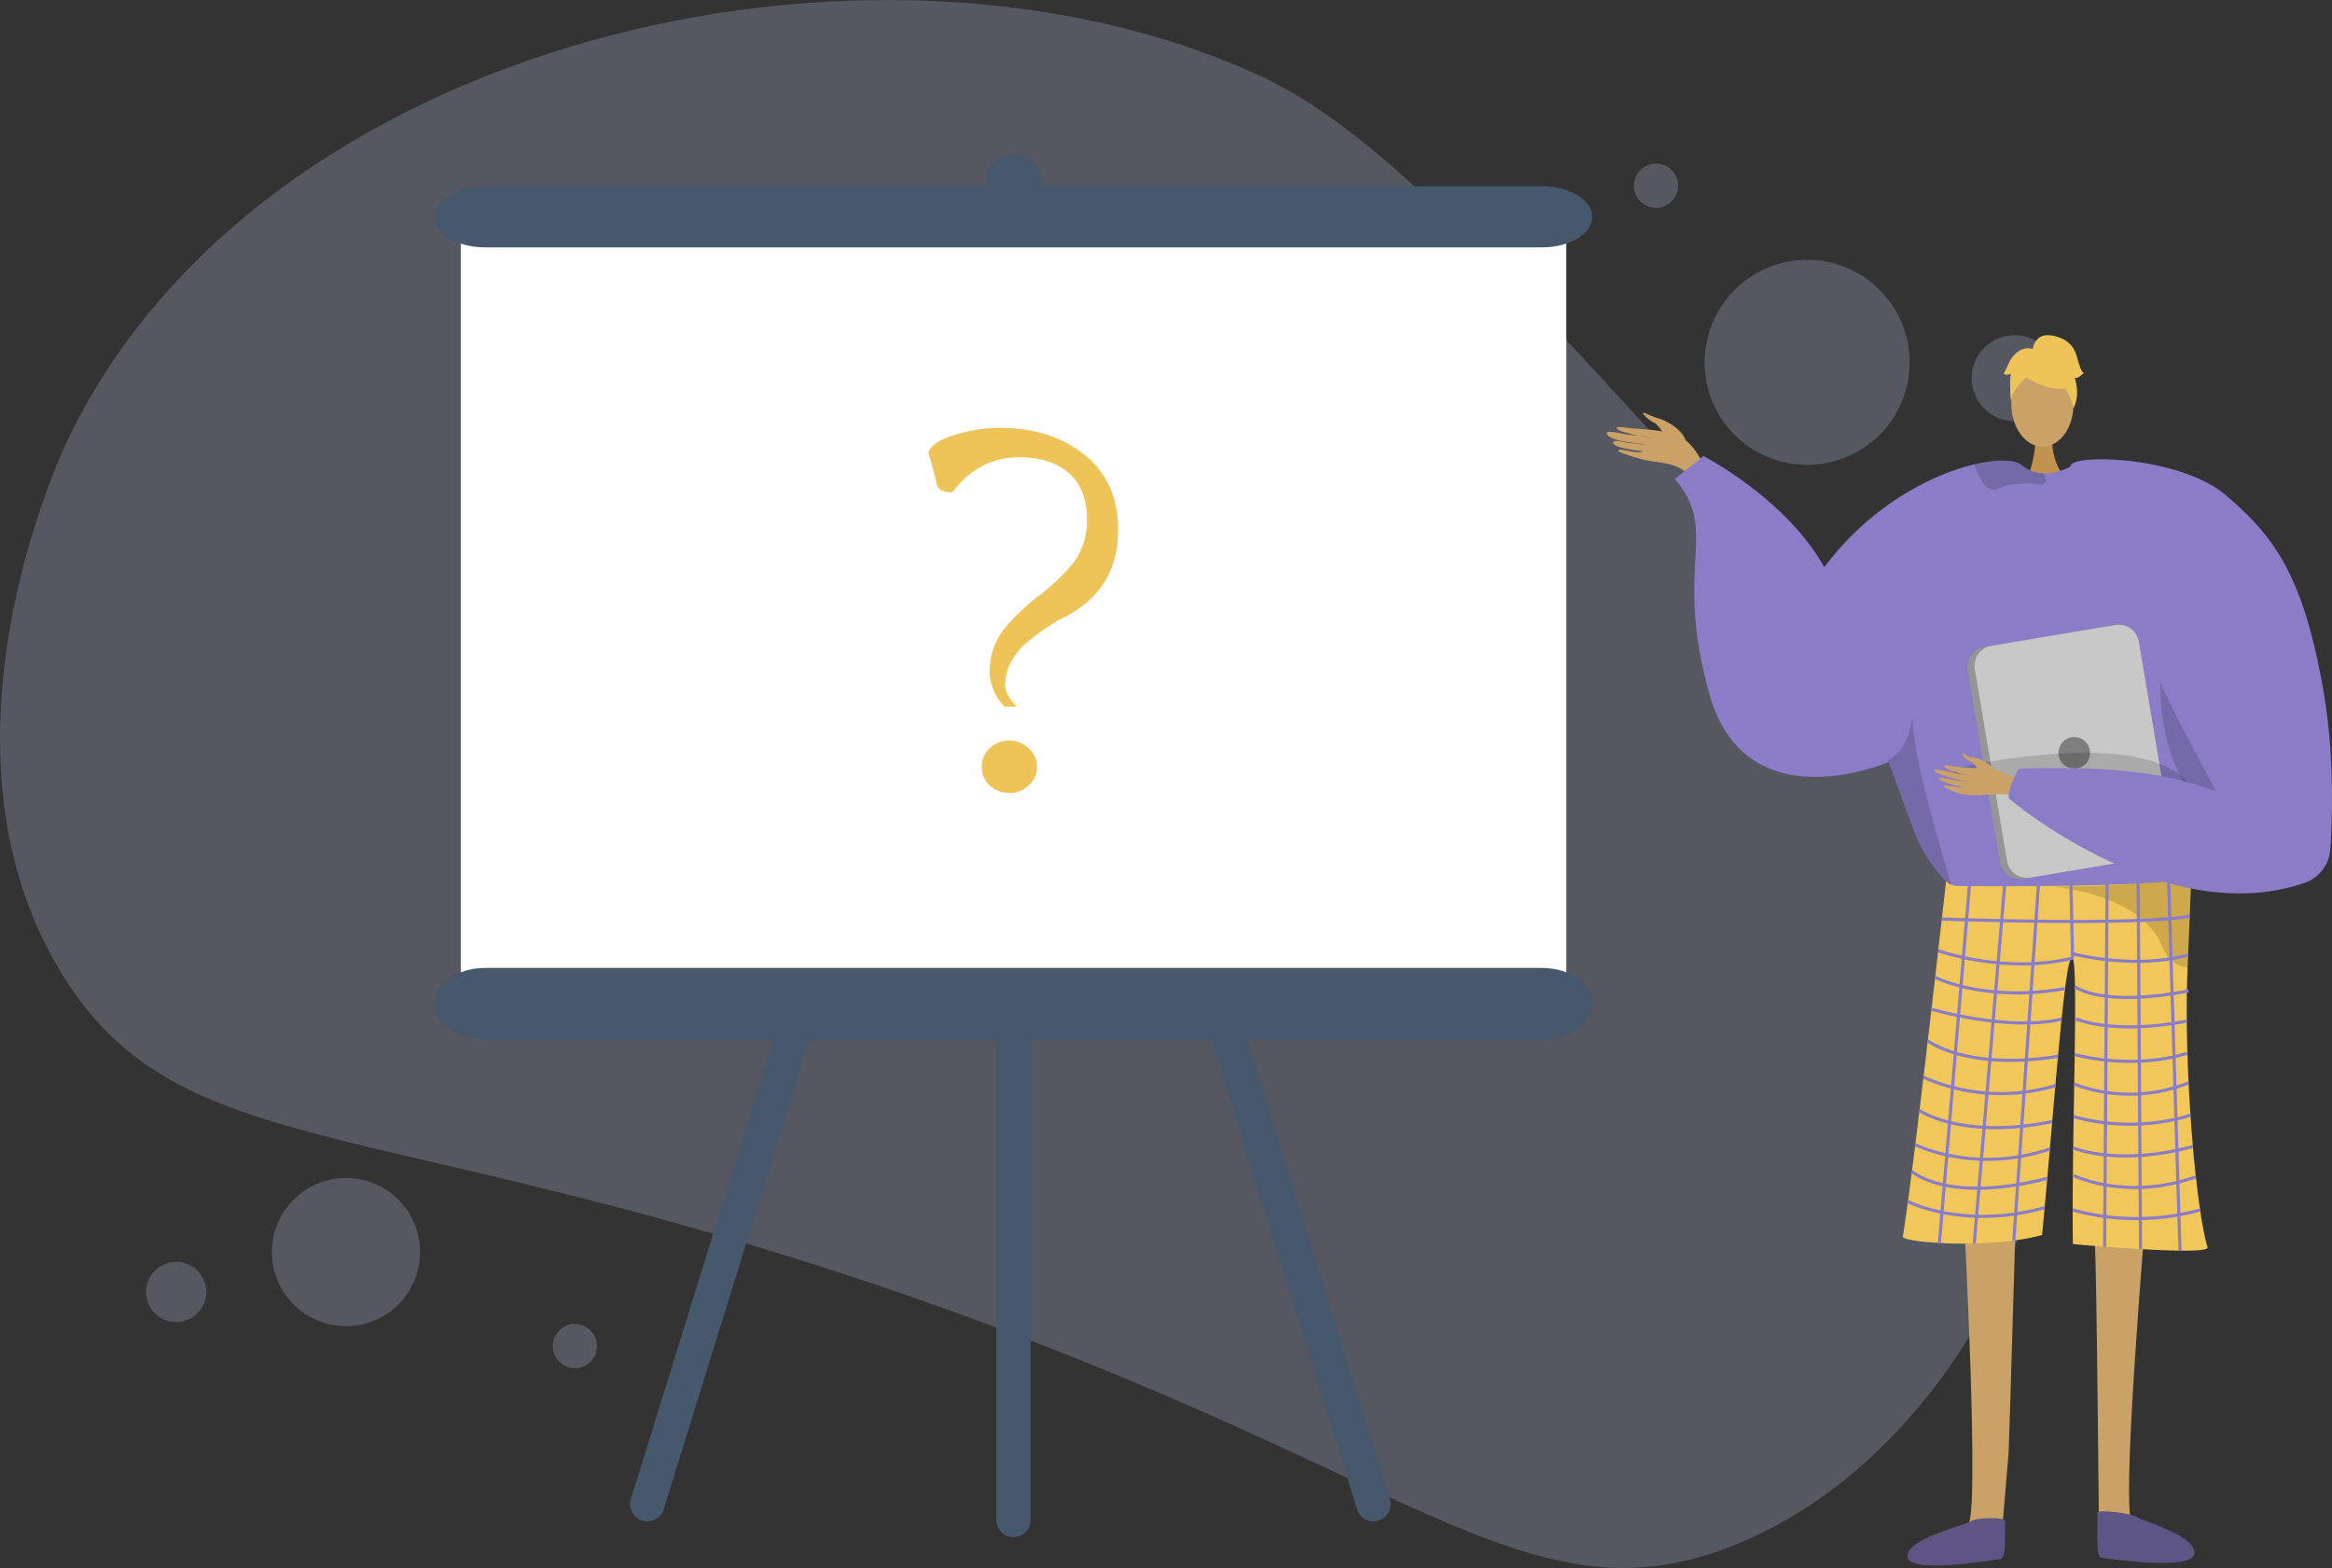 <svg xmlns="http://www.w3.org/2000/svg" width="557.759" height="375.041" viewBox="0 0 557.759 375.041"><rect x="0" y="0" width="557.759" height="375.041" fill="#333333" stroke="none"/><defs><style>.a,.b{opacity:0.49;}.b{fill:#bec9f2;}.c{fill:#46586c;}.d{fill:#fff;}.e,.f{fill:#caa267;}.e{fill-rule:evenodd;}.g{fill:#c2934e;}.h{fill:#8a7cc7;}.i{fill:#f1c759;}.j{opacity:0.15;}.k{fill:#5e5584;}.l{fill:#5e5587;}.m{opacity:0.3;}.n{opacity:0.5;}.o{fill:#eec459;}.p{fill:#959595;}.q{fill:#c8c8c8;}.r{fill:#7f7f7f;}.s{fill:none;stroke:#8a7cc7;stroke-miterlimit:10;stroke-width:0.747px;}</style></defs><g transform="translate(-728.544 -5943.889)"><g transform="translate(728.544 5943.889)"><g class="a"><path class="b" d="M1137.579,6062.651c-53.912-59-80.868-88.493-108.541-101.041-92.453-41.924-238.373-8.128-284.193,87.259-2.384,4.963-34.381,74.061-1.656,127.713,27.4,44.919,72.46,33.585,193.2,74.038,129.26,43.308,155.923,82.539,205.845,63.274,47.265-18.241,80.267-75.365,78.016-124.991C1218.572,6152,1191.552,6121.711,1137.579,6062.651Z" transform="translate(-728.544 -5943.889)"/><circle class="b" cx="24.523" cy="24.523" r="24.523" transform="translate(407.694 62.151)"/><circle class="b" cx="10.285" cy="10.285" r="10.285" transform="translate(471.568 80.163)"/><circle class="b" cx="17.718" cy="17.718" r="17.718" transform="translate(65.037 281.753)"/><circle class="b" cx="7.213" cy="7.213" r="7.213" transform="translate(34.923 301.805)"/><circle class="b" cx="5.293" cy="5.293" r="5.293" transform="translate(390.787 39.137)"/><circle class="b" cx="5.293" cy="5.293" r="5.293" transform="translate(132.207 316.67)"/></g><g transform="translate(104.005 37.009)"><g transform="translate(46.701 154.898)"><path class="c" d="M976.085,6315.668a4.112,4.112,0,0,0,4.111-4.112v-167.52a4.113,4.113,0,0,0-4.112-4.112h0a4.112,4.112,0,0,0-4.111,4.112v167.52a4.111,4.111,0,0,0,4.112,4.112Z" transform="translate(-884.378 -6139.925)"/><path class="c" d="M885.386,6311.8a4.117,4.117,0,0,0,5.147-2.709l49.631-160a4.11,4.11,0,0,0-2.709-5.141h0a4.1,4.1,0,0,0-5.142,2.706l-49.635,160a4.112,4.112,0,0,0,2.708,5.143Z" transform="translate(-882.493 -6140.006)"/><path class="c" d="M1064.155,6311.8a4.111,4.111,0,0,1-5.144-2.709l-49.634-160a4.109,4.109,0,0,1,2.71-5.141h0a4.108,4.108,0,0,1,5.143,2.706l49.633,160a4.113,4.113,0,0,1-2.708,5.143Z" transform="translate(-885.162 -6140.006)"/></g><rect class="d" width="264.424" height="181.294" transform="translate(6.195 18.329)"/><path class="c" d="M834.787,5996.7c0,4.04,5.356,7.314,11.964,7.314H1099.64c6.607,0,11.96-3.274,11.96-7.314h0c0-4.039-5.353-7.312-11.96-7.312H846.751c-6.608,0-11.964,3.272-11.964,7.312Z" transform="translate(-834.787 -5981.856)"/><path class="c" d="M834.787,6188.924c0,4.719,5.356,8.543,11.964,8.543H1099.64c6.607,0,11.96-3.825,11.96-8.543h0c0-4.717-5.353-8.54-11.96-8.54H846.751c-6.608,0-11.964,3.823-11.964,8.54Z" transform="translate(-834.787 -5985.879)"/><path class="c" d="M969.191,5988.529a6.834,6.834,0,1,1,6.834,6.835A6.835,6.835,0,0,1,969.191,5988.529Z" transform="translate(-837.618 -5981.694)"/></g><g transform="translate(384.271 80.161)"><g transform="translate(0 18.591)"><path class="e" d="M1140.095,6051.116c-1.08-2.552-4.436-4.514-6.674-5.1a22.381,22.381,0,0,1-2.858-1.162c-1.736-.563,1.029,1.872,2.067,2.273.844.326,2.378,2.81,3.211,3.658s2.614,2.07,3.563,2.067S1139.964,6051.594,1140.095,6051.116Z" transform="translate(-1121.27 -6044.766)"/><path class="e" d="M1145.8,6060.013c-2.047-3.579-3.6-7.841-7.47-9.583s-9.635-1.647-12.7-2.08c-3.606-.509-2.083.645-.181,1.131a44.028,44.028,0,0,0,6.482,1.427,39.719,39.719,0,0,0-5.208-.785c-.295.086-6.023-1.407-5.624-.36.776,2.029,7.229,2.214,9.29,2.638-1.085-.027-2.851-.331-3.9-.361-.887-.026-3.574-.97-3.829-.153-.4,1.29,6.213,2.048,7.093,2.11-.861.709-4.188-.3-5.344-.366-.116-.007-1.165.257.1.688a38.024,38.024,0,0,0,7.794,2.154c3.049.414,6.625.842,8.686,3.6C1142.627,6059.961,1144.22,6060.228,1145.8,6060.013Z" transform="translate(-1121.083 -6044.838)"/></g><path class="f" d="M1252.528,6240.732s-6.173,72.429-3.177,73.639c5.374,2.207,26.407,9.386,3.294,8.022-11.854.853-11.015-1.808-11.226-4.052-.173-1.833-.576-66.584-1.121-71.614-.122-1.126-.2-1.807-.2-1.807Z" transform="translate(-1123.589 -6030.302)"/><path class="f" d="M1208.1,6241.222s3.878,72.311.911,73.591c-5.323,2.331-26.183,10-3.108,8.1,11.871.578,10.97-2.062,11.129-4.311.13-1.836,1.315-15.78,1.744-20.82.1-1.128,1.765-57.738,1.765-57.738Z" transform="translate(-1122.645 -6030.288)"/><path class="g" d="M1229.794,6050.225s-.537,6.9,3.759,10.663-9.8.114-9.8.114,2.538-6.632,1.9-10.729S1229.794,6050.225,1229.794,6050.225Z" transform="translate(-1123.245 -6026.252)"/><ellipse class="f" cx="7.435" cy="10.143" rx="7.435" ry="10.143" transform="translate(96.668 6.473) rotate(-0.664)"/><path class="h" d="M1166.311,6094.954c10.981-23.672,30.941-34.645,43.731-37.645,5.537-1.3,9.73-1.107,11.275.2a8.315,8.315,0,0,0,5.212,1.956,11.275,11.275,0,0,0,2.911-.3,14.556,14.556,0,0,0,3.076-1.086c.472-.226.747-.388.747-.388a30.17,30.17,0,0,1,7.854.378c29.078,5.344,34.691,53.932,34.479,58.119-.129,2.492-2.574,13.8-5.676,23.87-2.541,8.263-5.533,15.69-8.051,16.742-5.587,2.324-47.929,5.915-56.689,1.86-.206-.149-.428-.311-.638-.489-3.3-2.622-6.907-7.833-8.845-12.729,0,0-5.173-14.064-6.228-16.927-.012-.028-.018-.051-.028-.074-.035-.112-.076-.219-.117-.32-.012-.039-.028-.073-.04-.113" transform="translate(-1122.035 -6026.42)"/><path class="i" d="M1203.79,6159.15a4.578,4.578,0,0,0,2.615,1.17c6.113.049,32.514.2,46.823-.794,5.047-.349,8.59-.839,9.206-1.527,0,0,0,.021,0,.058-.028.79-.376,9.831-.874,21.682-.984,23.4,1.821,56.854,4.763,66.986.634,2.186-32.2-.757-32.2-.757-.371-24.128,1.427-66.513-.074-68.394-1.826-2.29-4.31,35-7.293,66.221-12.948,3.538-33.537,1.72-33.315.386C1196.077,6228.338,1203.79,6159.15,1203.79,6159.15Z" transform="translate(-1122.606 -6028.559)"/><path class="j" d="M1189.779,6129.321c.012.039.029.073.041.112.041.1.081.208.116.32.012.022.018.045.029.073,1.055,2.862,6.227,16.922,6.227,16.922,1.937,4.9,5.545,10.112,8.845,12.733-2.312-8.01-9.5-31.222-9.343-40.609C1194.479,6127.935,1189.779,6129.315,1189.779,6129.321Z" transform="translate(-1122.53 -6027.735)"/><path class="j" d="M1258.635,6094.369s-13.558,42.085,25.612,59.438l.8.517-.316-9.858s-18.657-25.407-18.734-26.066S1258.635,6094.369,1258.635,6094.369Z" transform="translate(-1123.932 -6027.22)"/><path class="j" d="M1227.981,6061.121c.03.673-.32,1.117-1.4.982-3.37-.418-7.17-.278-9.916,1.019a2.345,2.345,0,0,1-2.271-.07c-1.78-1.013-2.91-4.083-3.362-5.445a.959.959,0,0,1-.049-.3c5.537-1.3,9.73-1.107,11.275.2a8.315,8.315,0,0,0,5.212,1.956A4.571,4.571,0,0,1,1227.981,6061.121Z" transform="translate(-1122.976 -6026.42)"/><path class="k" d="M1217.969,6315.533c.126-1.045-7.3-.861-8.136,0s-15.608,4.086-15.264,8.481,20.832.7,22.3.579S1217.721,6317.589,1217.969,6315.533Z" transform="translate(-1122.63 -6031.862)"/><path class="l" d="M1240.947,6313.548c-.15-1.042,8.761.18,9.613,1.019s13.842,4.211,13.6,8.613-20.81,1.182-22.278,1.1S1241.243,6315.6,1240.947,6313.548Z" transform="translate(-1123.607 -6031.827)"/><g class="m" transform="translate(105.273 129.44)"><path d="M1228.917,6160.351l-.3-.021S1228.726,6160.335,1228.917,6160.351Z" transform="translate(-1228.621 -6158.049)"/><path class="n" d="M1228.923,6160.3c7.873.536,25.052-.775,25.052-.775,5.047-.349,8.59-.839,9.206-1.527,0,0,0,.021,0,.058-.028.79-.376,9.831-.874,21.682a5.712,5.712,0,0,1-.828-.086,6.433,6.433,0,0,1-4.2-2.91,14.3,14.3,0,0,1-1.658-3.362C1249.627,6162.292,1231.445,6160.5,1228.923,6160.3Z" transform="translate(-1228.627 -6157.999)"/></g><g transform="translate(94.981)"><g transform="translate(1.62 2.833)"><path class="o" d="M1224.563,6036.575s12.953,6.986,9-4.426C1230.828,6024.253,1215.726,6031.57,1224.563,6036.575Z" transform="translate(-1219.805 -6028.668)"/><path class="o" d="M1226.354,6033.828s-7.152,4.356-6.407,8.634c0,0-1.737-12.778,5.419-13.183s9.936.254,9.457,13.793C1234.824,6043.073,1232.62,6032.333,1226.354,6033.828Z" transform="translate(-1219.762 -6028.679)"/></g><path class="o" d="M1225.17,6029.294s.315-3.992,4.274-3.474,5.68,2.758,6.27,5.011,1.176,3.939,1.74,3.933c0,0-1.674,1.713-2.245,1.155,0,0,1.512,4.044-.311,7.4,0,0-.792-5.127-3.622-5.66S1225.17,6029.294,1225.17,6029.294Z" transform="translate(-1218.256 -6025.774)"/><path class="o" d="M1225.382,6029.323s-2.844-1.662-5.621,2.324l-1.654,3.408s.571.558,1.694-.02a22.674,22.674,0,0,0,.1,6.224l1.59-6.809Z" transform="translate(-1218.107 -6025.842)"/></g><g transform="translate(86.327 69.267)"><path class="p" d="M1209.336,6107.486l7.692,45.784a4.9,4.9,0,0,0,5.637,4.018l31.249-5.252a1.647,1.647,0,0,0,.219-.048,4.882,4.882,0,0,0,3.792-5.59l-7.692-45.785a4.89,4.89,0,0,0-5.637-4.012l-29.8,5-1.449.243A4.891,4.891,0,0,0,1209.336,6107.486Z" transform="translate(-1209.267 -6096.532)"/><path class="q" d="M1211.04,6107.195l7.692,45.785a4.891,4.891,0,0,0,5.637,4.012l29.8-5a4.882,4.882,0,0,0,3.792-5.59l-7.692-45.785a4.89,4.89,0,0,0-5.637-4.012l-29.8,5A4.882,4.882,0,0,0,1211.04,6107.195Z" transform="translate(-1209.303 -6096.532)"/><circle class="r" cx="3.779" cy="3.779" r="3.779" transform="translate(21.742 26.866)"/></g><path class="j" d="M1264.043,6139.868s.538-16.869-44.569-10.7,34,10.336,34,10.336Z" transform="translate(-1122.862 -6027.923)"/><g transform="translate(78.283 29.696)"><g transform="translate(0 70.383)"><path class="e" d="M1223.659,6135.5c-.537-.173-6.226-3.491-9.292-3.737s-7.648-.322-9.234-.754c-1.867-.507-2.328.237-.175,1.03a30.215,30.215,0,0,0,4.895,1.325c.306.009-1.693-.235-3.867-.66-2.311-.452-4.82-1.072-4.93-.66-.212.8,6.45,2.513,7.622,2.625a29.405,29.405,0,0,1-3.089-.337c-1.4-.231-3-.706-3.307-.414-.489.461,3.045,1.8,5.958,2.169.052.094-.886.251-4.315-.419-.345-.067-1.219.093-.087.6,2.383,1.069,3.328,1.7,6.764,1.771,3.35.066,7.038-.666,9.456.114Z" transform="translate(-1201.05 -6128.066)"/><path class="e" d="M1215.993,6131.987s-2.624-2.693-5.541-3.108a2.905,2.905,0,0,1-2-.81c-.984-.419-.015,1.387,1.461,1.836,1.2.365,1.89,2.4,2.613,2.824s2.882,1.194,3.415.907S1215.993,6131.987,1215.993,6131.987Z" transform="translate(-1201.198 -6128.007)"/></g><path class="h" d="M1271.557,6064.938c10.747,9.393,18.208,18.146,23.136,47.169,2.5,14.725,2.065,29.484,1.549,37.27a9.192,9.192,0,0,1-6.224,8.065c-33.2,11.378-70.167-19.819-70.167-19.819-1.917-.688,1.846-7.538,1.846-7.538,18.421-.4,32.544,0,47.291,5.473-.074-.034-14.745-26.836-16.774-34.255-5.315-19.453-22.26-36.143-18.016-43.841C1235.665,6054.8,1260.717,6055.463,1271.557,6064.938Z" transform="translate(-1201.434 -6056.109)"/></g><g transform="translate(79.593 129.954)"><line class="s" x1="7.319" y2="87.18"/><line class="s" x1="7.273" y2="85.663" transform="translate(8.331 1.646)"/><line class="s" x1="5.888" y2="85.048" transform="translate(17.795 1.552)"/><line class="s" x2="0.381" y2="17.598" transform="translate(31.464 1.462)"/><line class="s" x1="0.59" y2="86.709" transform="translate(39.512 1.362)"/><line class="s" x2="0.569" y2="87.423" transform="translate(47.533 1.221)"/><line class="s" x2="2.7" y2="87.9" transform="translate(54.838 1.137)"/></g><path class="s" d="M1202.97,6168.428s46.922,1.67,59.288-.687" transform="translate(-1122.807 -6028.765)"/><path class="s" d="M1234.228,6177.957c-16.366,3.906-32.137-1.787-32.137-1.787" transform="translate(-1122.789 -6028.942)"/><path class="s" d="M1234.725,6176.862s14.856,3.99,27.823.325" transform="translate(-1123.476 -6028.957)"/><path class="s" d="M1201.342,6182.7s11.9,6.055,31.068,2.676" transform="translate(-1122.773 -6029.08)"/><path class="s" d="M1200.443,6190.474s18.467,5.4,31.122,2.366" transform="translate(-1122.754 -6029.243)"/><path class="s" d="M1199.541,6198.2s9.458,7.238,31.148,3.69" transform="translate(-1122.735 -6029.406)"/><path class="s" d="M1198.49,6207.084a45.6,45.6,0,0,0,31.546,2.009" transform="translate(-1122.713 -6029.593)"/><path class="s" d="M1197.511,6215.224s10.2,7.067,31.754,2.644" transform="translate(-1122.692 -6029.765)"/><path class="s" d="M1196.486,6223.569s14.054,7.14,32.188,1.03" transform="translate(-1122.671 -6029.94)"/><path class="s" d="M1195.663,6230.082s8.334,7.832,32.378,1.675" transform="translate(-1122.653 -6030.077)"/><path class="s" d="M1194.69,6237.475s13.409,6.866,32.7,1.45" transform="translate(-1122.633 -6030.233)"/><path class="s" d="M1235.507,6184.975s6.246,5.037,27.158,1" transform="translate(-1123.493 -6029.128)"/><path class="s" d="M1235.764,6192.826s8.728,3.947,26.494.544" transform="translate(-1123.498 -6029.293)"/><path class="s" d="M1235.432,6201.541s13.452,3.883,26.908-.311" transform="translate(-1123.491 -6029.47)"/><path class="s" d="M1235.319,6208.771a37.9,37.9,0,0,0,27.36-.317" transform="translate(-1123.489 -6029.622)"/><path class="s" d="M1235.187,6216.71a50.532,50.532,0,0,0,27.939-.323" transform="translate(-1123.486 -6029.79)"/><path class="s" d="M1235.071,6224.334s10.512,4.57,28.628-.332" transform="translate(-1123.483 -6029.949)"/><path class="s" d="M1235.149,6231.085s12.49,6.254,29.268.341" transform="translate(-1123.485 -6030.099)"/><path class="s" d="M1234.942,6239.519a57.407,57.407,0,0,0,30.484,0" transform="translate(-1123.481 -6030.276)"/><path class="h" d="M1188.87,6128.489s-34.2,14.98-42.907-16.371,2.682-38.439-8.241-51.342l6.888-5.464s24.123,12.405,31.476,32.13S1188.87,6128.489,1188.87,6128.489Z" transform="translate(-1121.433 -6026.396)"/></g></g><g transform="translate(950.583 6046.207)"><path class="o" d="M972.135,6048.408q12.112,0,19.969,5.992,8.653,6.525,8.655,18.371,0,15.047-14.112,21.568a51.3,51.3,0,0,0-8.654,6.258q-4.261,4.393-4.26,9.318,0,2.4,2.8,5.192H973.6A12.428,12.428,0,0,1,970,6106.72a16.75,16.75,0,0,1,3.728-10.517,53.2,53.2,0,0,1,8.187-7.722,48.838,48.838,0,0,0,8.188-7.854,16.6,16.6,0,0,0,3.2-10.251q0-7.321-4.327-11.117t-11.783-3.794q-9.854,0-16.108,8.388-3.863,0-3.861-2.8l-1.865-6.79q1.063-2.8,7.588-4.526A36.465,36.465,0,0,1,972.135,6048.408Zm2.529,74.82a6.752,6.752,0,0,1,4.661,1.8,5.763,5.763,0,0,1,2,4.46,5.846,5.846,0,0,1-1.93,4.459,6.515,6.515,0,0,1-4.592,1.8,6.826,6.826,0,0,1-4.727-1.731,5.787,5.787,0,0,1-1.93-4.525,5.847,5.847,0,0,1,1.93-4.46A6.508,6.508,0,0,1,974.664,6123.229Z" transform="translate(-955.36 -6048.408)"/></g></g></svg>